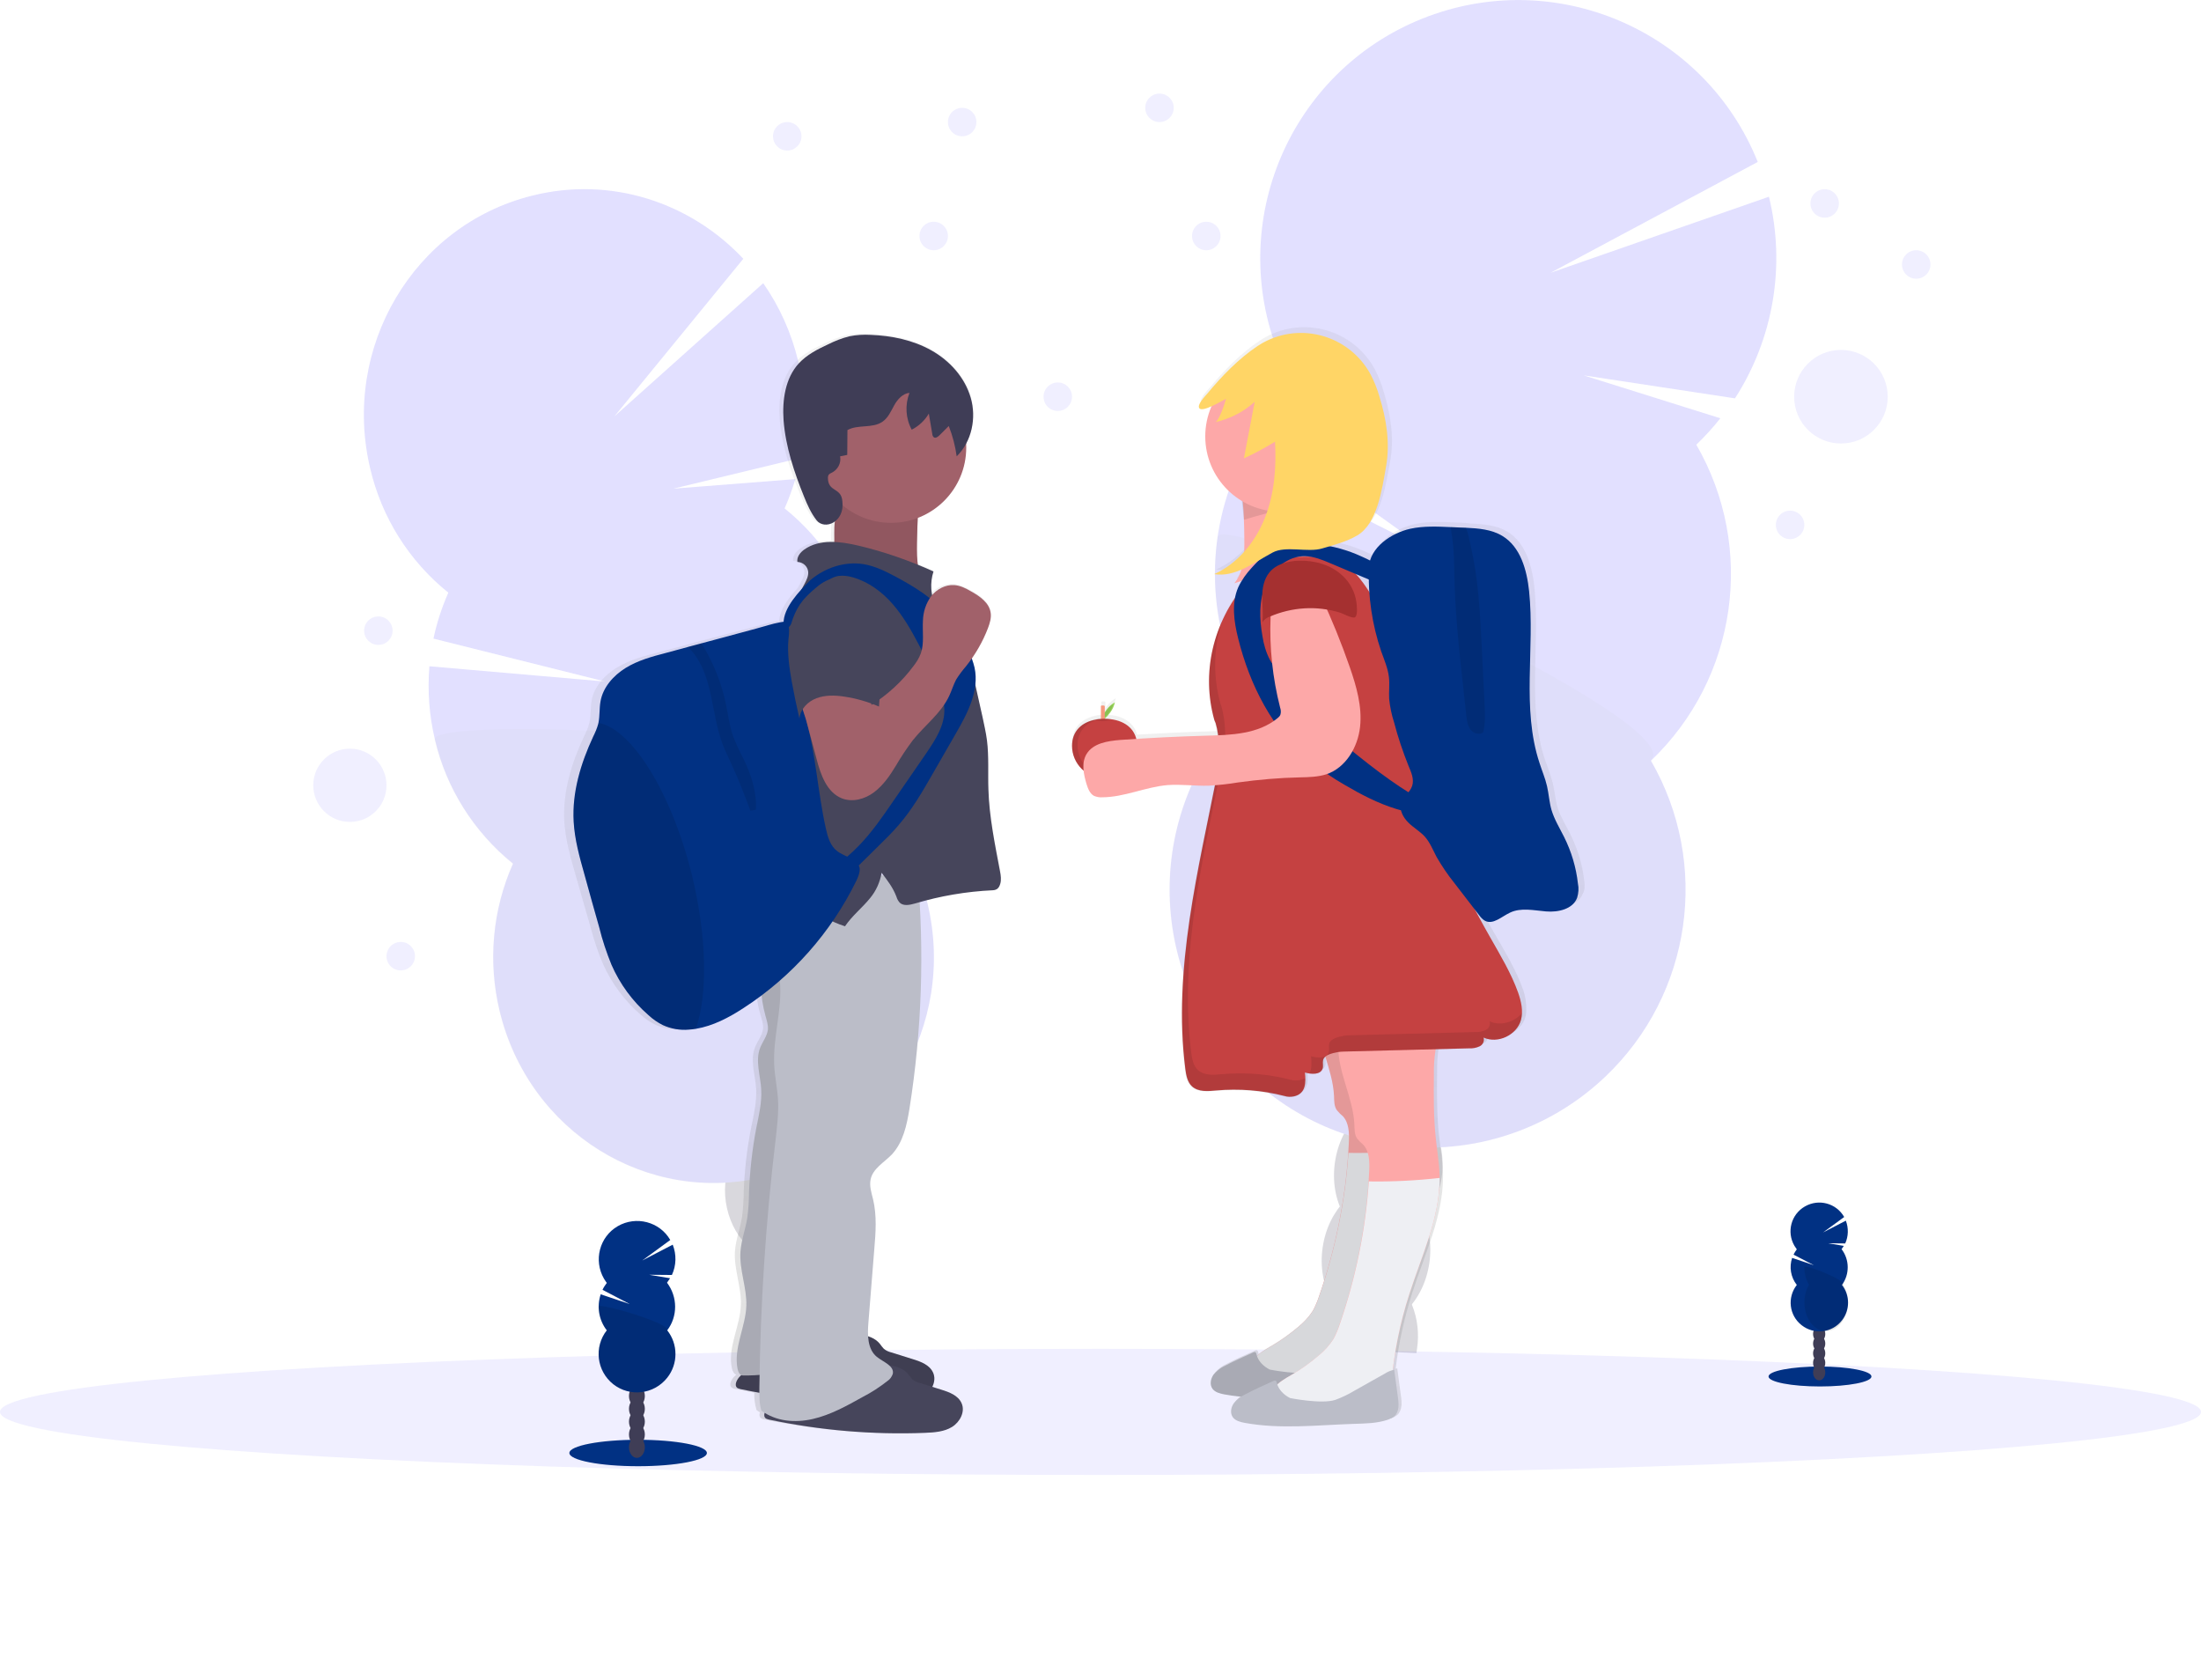 <?xml version="1.0" encoding="utf-8"?>
<!-- Generator: Adobe Illustrator 23.1.0, SVG Export Plug-In . SVG Version: 6.00 Build 0)  -->
<svg version="1.1" xmlns="http://www.w3.org/2000/svg" xmlns:xlink="http://www.w3.org/1999/xlink" x="0px" y="0px"
	 viewBox="0 0 1082 825.9" style="enable-background:new 0 0 1082 825.9;" xml:space="preserve">
<style type="text/css">
	.st0{opacity:0.2;}
	.st1{fill:#3F3D56;}
	.st2{fill:#6C63FF;}
	.st3{opacity:0.1;enable-background:new    ;}
	.st4{opacity:0.1;fill:#6C63FF;enable-background:new    ;}
	.st5{fill:#013183;}
	.st6{fill:url(#SVGID_1_);}
	.st7{fill:#A1616A;}
	.st8{fill:#46455B;}
	.st9{fill:#BBBDC8;}
	.st10{fill:url(#SVGID_2_);}
	.st11{fill:#99D55C;}
	.st12{fill:#F6987E;}
	.st13{fill:#C54141;}
	.st14{fill:#FDA8A8;}
	.st15{fill:#EEEFF3;}
	.st16{fill:#FFD566;}
	.st17{opacity:0.1;}
	.st18{fill:#A53030;}
</style>
<g id="Calque_2">
</g>
<g id="b809eb86-ec6b-4213-aa3e-83f4128e49a5">
	<title>true friends</title>
	<g class="st0">
		<path class="st1" d="M374.5,666.4c0.5,2.2,1.3,4.4,2.2,6.5c13.9-5.5,28-10.7,42.2-15.7c-0.1-0.6-0.2-1.2-0.4-1.8
			c-1.4-6.3-4.5-12.1-8.9-16.8c-5.7-6-13-8.9-20.1-7.1s-12.3,7.8-14.6,15.8C373.1,653.5,373,660.1,374.5,666.4z"/>
		<ellipse transform="matrix(0.976 -0.218 0.218 0.976 -126.89 99.582)" class="st1" cx="387.9" cy="624.9" rx="22.6" ry="30.3"/>
		
			<ellipse transform="matrix(0.976 -0.218 0.218 0.976 -119.245 96.85)" class="st1" cx="379.4" cy="588.9" rx="22.6" ry="30.3"/>
		<ellipse transform="matrix(0.976 -0.218 0.218 0.976 -111.606 94.114)" class="st1" cx="370.8" cy="552.9" rx="22.6" ry="30.3"/>
		
			<ellipse transform="matrix(0.976 -0.218 0.218 0.976 -103.964 91.378)" class="st1" cx="362.2" cy="516.9" rx="22.6" ry="30.3"/>
		<path class="st2" d="M385.7,249.9c2.1-4.7,3.8-9.5,5.3-14.4l-60,4.7l62.5-15.1c3-15.7,2.6-31.9-1.1-47.5
			c-3.3-13.8-9.1-26.8-17.2-38.4L302,204.7l63.4-77.5c-25.9-27.6-65-40.8-103.9-31c-58.1,14.5-93.7,74.6-79.5,134.1
			c5.6,24,19.1,45.5,38.4,61c-3.2,7.3-5.7,14.9-7.3,22.6l84.4,21.1l-86.4-7.5c-1,12.1-0.1,24.2,2.7,36c5.6,24,19.2,45.5,38.4,61
			c-10.1,22.7-12.4,48.1-6.6,72.3c14.2,59.5,72.8,96,130.9,81.5s93.7-74.6,79.5-134.1c-5.6-24-19.2-45.5-38.4-61
			c10.1-22.7,12.4-48.1,6.6-72.3C418.5,286.9,405,265.4,385.7,249.9z"/>
		<path class="st3" d="M213.7,363.6c5.6,24,19.2,45.5,38.4,61c-10.1,22.7-12.4,48.1-6.6,72.3c14.2,59.5,72.8,96,130.9,81.5
			s93.7-74.6,79.5-134.1c-5.6-24-19.2-45.5-38.4-61C427.2,361.4,210.8,351.5,213.7,363.6z"/>
	</g>
	<g class="st0">
		<path class="st1" d="M644.2,655.4c-0.4,2.6-0.5,5.2-0.4,7.9c17.4,0.3,34.9,0.9,52.5,1.8c0.1-0.7,0.2-1.4,0.3-2.1
			c1.1-7.3,0.3-14.8-2.5-21.7c-3.6-8.8-10.4-15.1-18.8-16.3s-16.7,2.9-22.6,10.4C648.2,641.1,645.2,648.1,644.2,655.4z"/>
		
			<ellipse transform="matrix(0.142 -0.99 0.99 0.142 -30.756 1199.081)" class="st1" cx="676.5" cy="617.3" rx="34.7" ry="26.5"/>
		
			<ellipse transform="matrix(0.142 -0.99 0.99 0.142 15.919 1169.076)" class="st1" cx="682.5" cy="575.4" rx="34.7" ry="26.5"/>
		
			<ellipse transform="matrix(0.142 -0.99 0.99 0.142 62.584 1139.079)" class="st1" cx="688.6" cy="533.4" rx="34.7" ry="26.5"/>
		
			<ellipse transform="matrix(0.142 -0.99 0.99 0.142 109.266 1109.085)" class="st1" cx="694.6" cy="491.5" rx="34.7" ry="26.5"/>
		<path class="st2" d="M833.9,218.6c4.2-4.1,8.2-8.4,11.8-13l-67.2-21.1l74.4,11.3c18.9-29.3,25-65.2,16.7-99.1l-107.4,37.4
			l101.9-54.5c-26.1-65-100-96.5-165-70.4s-96.5,100-70.4,165c2.2,5.6,4.9,11,7.9,16.2c-6.6,6.3-12.5,13.3-17.6,20.8l82.7,59.3
			L611,224.7c-19.4,38.2-18.2,83.7,3.3,120.8c-50.7,48.3-52.6,128.6-4.3,179.3s128.6,52.6,179.3,4.3
			c42.4-40.4,51.6-104.5,22.3-155.2C854,333.5,863.2,269.3,833.9,218.6z"/>
		<path class="st3" d="M598.5,264c-4.1,28.2,1.4,56.9,15.7,81.5c-50.7,48.3-52.6,128.6-4.3,179.3s128.6,52.6,179.3,4.3
			c42.4-40.4,51.6-104.5,22.3-155.2C831.5,354.9,600.6,249.9,598.5,264z"/>
	</g>
	<ellipse class="st4" cx="541" cy="694" rx="541" ry="31"/>
	<ellipse class="st5" cx="894.7" cy="676.6" rx="25.3" ry="4.9"/>
	<ellipse class="st1" cx="894.3" cy="674.6" rx="3" ry="3.9"/>
	<ellipse class="st1" cx="894.3" cy="669.9" rx="3" ry="3.9"/>
	<ellipse class="st1" cx="894.3" cy="665.2" rx="3" ry="3.9"/>
	<ellipse class="st1" cx="894.3" cy="660.4" rx="3" ry="3.9"/>
	<ellipse class="st1" cx="894.3" cy="655.7" rx="3" ry="3.9"/>
	<ellipse class="st1" cx="894.3" cy="651" rx="3" ry="3.9"/>
	<ellipse class="st1" cx="894.3" cy="646.3" rx="3" ry="3.9"/>
	<path class="st5" d="M905.3,614c0.4-0.5,0.8-1.1,1.1-1.6l-7.7-1.3l8.4,0.1c1.6-3.5,1.7-7.6,0.3-11.2l-11.2,5.8l10.4-7.6
		c-3.9-6.8-12.5-9.1-19.3-5.2c-6.8,3.9-9.1,12.5-5.2,19.3c0.4,0.6,0.8,1.2,1.2,1.8c-0.6,0.8-1.2,1.7-1.6,2.6l10,5.2l-10.7-3.6
		c-1.5,4.5-0.7,9.5,2.3,13.3c-4.8,6.1-3.8,15,2.4,19.8c6.1,4.8,15,3.8,19.8-2.4c4-5.1,4-12.3,0-17.4
		C909.3,626.4,909.3,619.2,905.3,614L905.3,614z"/>
	<path class="st3" d="M887,622.8c0,3.2,0.8,6.2,2.3,8.7c-3.6,6.1-2.8,15,1.8,19.8c4.6,4.8,11.3,3.8,15-2.4c3-5.1,3-12.3,0-17.4
		C907.5,629.1,887,621.2,887,622.8z"/>
	<ellipse class="st5" cx="313.7" cy="714.2" rx="33.8" ry="6.5"/>
	<ellipse class="st1" cx="313.1" cy="711.4" rx="3.9" ry="5.2"/>
	<ellipse class="st1" cx="313.1" cy="705.1" rx="3.9" ry="5.2"/>
	<ellipse class="st1" cx="313.1" cy="698.8" rx="3.9" ry="5.2"/>
	<ellipse class="st1" cx="313.1" cy="692.5" rx="3.9" ry="5.2"/>
	<ellipse class="st1" cx="313.1" cy="686.2" rx="3.9" ry="5.2"/>
	<ellipse class="st1" cx="313.1" cy="679.9" rx="3.9" ry="5.2"/>
	<ellipse class="st1" cx="313.1" cy="673.6" rx="3.9" ry="5.2"/>
	<path class="st5" d="M327.9,630.5c0.5-0.7,1-1.4,1.5-2.2l-10.3-1.7l11.2,0.1c2.2-4.7,2.3-10.1,0.4-14.9l-15,7.8l13.8-10.1
		c-5.2-9-16.8-12-25.8-6.8c-9,5.2-12,16.8-6.8,25.8c0.4,0.7,0.9,1.4,1.4,2.1c-0.8,1.1-1.6,2.2-2.1,3.4l13.4,7l-14.3-4.8
		c-2,6-0.9,12.7,3,17.7c-6.4,8.2-5,20,3.2,26.5c8.2,6.4,20,5,26.5-3.2c5.4-6.8,5.4-16.5,0-23.3C333.2,647.1,333.2,637.5,327.9,630.5
		L327.9,630.5z"/>
	<path class="st3" d="M294.2,642.2c0,4.2,1.4,8.3,4,11.7c-6.4,8.2-5,20,3.2,26.5c8.2,6.4,20,5,26.5-3.2c5.4-6.8,5.4-16.5,0-23.3
		C330.4,650.7,294.2,640.1,294.2,642.2z"/>
	
		<linearGradient id="SVGID_1_" gradientUnits="userSpaceOnUse" x1="443.551" y1="-66.185" x2="443.551" y2="474.465" gradientTransform="matrix(1 0 0 -1 -59 638.39)">
		<stop  offset="0" style="stop-color:#808080;stop-opacity:0.25"/>
		<stop  offset="0.54" style="stop-color:#808080;stop-opacity:0.12"/>
		<stop  offset="1" style="stop-color:#808080;stop-opacity:0.1"/>
	</linearGradient>
	<path class="st6" d="M491.7,427.9c-2.5-13.3-5.4-26.7-5.9-40.3c-0.3-8,0.3-16.1-0.8-24.1c-0.5-3.9-1.4-7.8-2.3-11.6l-3.5-15.4
		c0.4-3,0.3-6-0.3-8.9c-0.4-1.5-0.8-3-1.4-4.5c3.3-4.7,6-9.7,8.1-15c0.9-2.4,1.8-5,1.4-7.5c-0.7-4.9-5.4-8.1-9.8-10.5
		c-2.7-1.5-5.5-2.9-8.5-3.1c-4.3-0.2-8.5,1.7-11.2,5c-0.7-3.9-0.5-8,0.7-11.8c-2.6-1.2-5.2-2.3-7.9-3.3c-0.4-3.5-0.5-6.9-0.4-10.4
		c0.1-4.2,0.1-8.4,0.4-12.6c14.6-5.3,24.3-19.1,24.4-34.6c0-0.4,0-0.9,0-1.3c3.9-7,4.8-15.4,2.6-23.1c-2.9-10-10.6-18.2-19.8-23.3
		s-19.9-7.2-30.5-7.6c-3.6-0.2-7.1,0-10.6,0.7c-3.7,0.9-7.4,2.3-10.8,4c-5.3,2.4-10.6,5.1-14.6,9.3c-6.9,7.3-8.4,18.1-7.7,28
		c1,13,5.3,25.6,10.4,37.7c1.7,4,3.5,8.1,6.2,11.5c2.1,2.6,5.8,2.8,8.8,1c-0.2,3.2-0.3,6.4-0.2,9.6c-5.4-0.2-10.7,0.7-15.1,3.8
		c-2,1.4-3.9,3.7-3.5,6.1c2.8,0.1,5.1,2.1,5.5,4.9c0.2,2.1-0.9,4.2-1.9,6c-0.5,0.8-0.9,1.6-1.4,2.5c-4.3,4.6-8.7,10.4-9.1,16.1
		c-0.7,0.1-1.4,0.2-2.1,0.3c-3.9,0.7-7.8,2-11.6,3l-27.7,7.3l-6.8,1.9l-11,2.9c-7,1.8-14.1,3.7-20.3,7.4s-11.5,9.5-12.7,16.5
		c-0.6,3.5-0.2,7.1-1,10.5c0,0.2-0.1,0.3-0.1,0.5c-0.6,2.2-1.5,4.3-2.5,6.3c-6.2,13.1-10.6,27.4-9.8,41.8c0.5,8.9,3,17.5,5.4,26
		c2.5,8.7,5,17.4,7.5,26.1c1.6,6.2,3.7,12.4,6.2,18.3c4.3,9.5,10.6,18,18.5,24.8c2.2,2,4.7,3.7,7.4,5c4.1,1.8,8.6,2.5,13,2.1
		c1.2-0.1,2.4-0.2,3.5-0.4c8.6-1.4,16.6-5.5,24-10.2c3.1-1.9,6.1-4,9-6.2c0.4,3.4,1,6.7,2,9.9c0.6,2.2,1.5,4.5,1.2,6.8
		c-0.4,3.2-2.7,5.9-3.9,8.9c-2.6,6.4,0.1,13.5,0.5,20.3c0.4,6.4-1.1,12.8-2.4,19.1c-2.1,10.5-3.3,21.2-3.7,31.9
		c0,4.1-0.3,8.1-0.8,12.1c-0.9,5.7-3.1,11.2-3.5,16.9c-0.6,8.9,3.3,17.7,2.9,26.6c-0.4,10.5-6.6,20.7-4.4,31c0.3,1.3,1,2.8,2.2,3.1
		l-0.6,0.5c-1.8,1.6-3.5,4.7-1.5,6c0.5,0.3,1,0.5,1.5,0.5c3.1,0.7,6.2,1.2,9.4,1.8c-0.1,2.9,0.3,5.8,1.1,8.6
		c0.6,0.4,1.1,0.8,1.7,1.1c-0.4,1.2-0.4,2.3,0.6,3c0.5,0.3,1,0.5,1.5,0.5c25.8,5.3,52.1,7.5,78.3,6.5c4.7-0.2,9.6-0.5,13.6-2.9
		s6.7-7.5,4.8-11.7c-1.7-3.7-6.1-5.3-10.1-6.6l-4.7-1.4c1.2-2.1,1.4-4.7,0.4-7c-1.7-3.7-6.1-5.3-10.1-6.6l-10.7-3.3
		c-1.4-0.3-2.7-1-3.9-1.8c-0.8-0.8-1.5-1.6-2.1-2.5c-1.5-1.8-3.6-3-5.9-3.7c-0.1-2.3-0.1-4.6,0.1-6.8l3-36.2
		c0.7-8.2,1.3-16.6-0.6-24.6c-0.8-3.3-2-6.6-1.3-9.8c1.2-5.3,6.8-8.3,10.6-12.2c5.8-6,7.5-14.5,8.9-22.7
		c5.5-33.5,7.2-67.5,5.1-101.4c12-3.4,24.4-5.4,36.8-5.9c2.1-0.1,3.2-1.1,3.8-3.1S492,430,491.7,427.9z M431.8,429.7
		c0.1-0.3,0.1-0.7,0.2-1l0.8,1.1L431.8,429.7z"/>
	<path class="st7" d="M412.3,246.1c-0.3,3.5-1.5,6.8-1.9,10.3c-0.5,3.8-0.1,7.7-0.3,11.6s-1.4,7.9-4.3,10.4
		c17,1.5,33.8,5.1,49.9,10.8c-4.9-6-5-14.4-4.9-22.1c0.2-11.4,0.4-23,4.1-33.8c-11.1-2.5-22.6-2.6-33.7-0.4
		c-2.4,0.5-9.8,0.2-10.8,2.4C409.5,237,412.5,243.6,412.3,246.1z"/>
	<path class="st3" d="M412.3,246.1c-0.3,3.5-1.5,6.8-1.9,10.3c-0.5,3.8-0.1,7.7-0.3,11.6s-1.4,7.9-4.3,10.4
		c17,1.5,33.8,5.1,49.9,10.8c-4.9-6-5-14.4-4.9-22.1c0.2-11.4,0.4-23,4.1-33.8c-11.1-2.5-22.6-2.6-33.7-0.4
		c-2.4,0.5-9.8,0.2-10.8,2.4C409.5,237,412.5,243.6,412.3,246.1z"/>
	<path class="st8" d="M432.5,660.5c0.6,0.9,1.3,1.7,2,2.5c1.1,0.9,2.4,1.5,3.8,1.8l10.5,3.3c3.9,1.2,8.2,2.8,9.9,6.6
		c1.9,4.2-0.8,9.3-4.7,11.7s-8.7,2.7-13.3,2.9c-25.7,1-51.4-1.2-76.6-6.5c-0.5-0.1-1-0.3-1.5-0.5c-2-1.3-0.3-4.4,1.4-6
		c6.8-6.4,14.1-13.1,23.3-14.6c4.8-0.8,9.7-0.5,14.5-1.6c3.5-0.8,6.7-2.3,10.1-3.1C418.3,655.5,427.9,654.9,432.5,660.5z"/>
	<path class="st3" d="M432.5,660.5c0.6,0.9,1.3,1.7,2,2.5c1.1,0.9,2.4,1.5,3.8,1.8l10.5,3.3c3.9,1.2,8.2,2.8,9.9,6.6
		c1.9,4.2-0.8,9.3-4.7,11.7s-8.7,2.7-13.3,2.9c-25.7,1-51.4-1.2-76.6-6.5c-0.5-0.1-1-0.3-1.5-0.5c-2-1.3-0.3-4.4,1.4-6
		c6.8-6.4,14.1-13.1,23.3-14.6c4.8-0.8,9.7-0.5,14.5-1.6c3.5-0.8,6.7-2.3,10.1-3.1C418.3,655.5,427.9,654.9,432.5,660.5z"/>
	<path class="st9" d="M379.9,434.4c-5.2,13.6-5.5,28.7-0.9,42.5c-3.5-0.4-5,4.3-4.9,7.9c0.1,4.9,0.9,9.8,2.2,14.5
		c0.6,2.2,1.4,4.5,1.2,6.8c-0.4,3.2-2.6,5.9-3.8,8.9c-2.5,6.4,0.1,13.5,0.5,20.3c0.4,6.4-1.1,12.8-2.4,19.1
		c-2,10.5-3.2,21.2-3.6,31.9c0,4.1-0.3,8.1-0.8,12.1c-0.9,5.7-3,11.2-3.4,16.9c-0.6,8.9,3.2,17.7,2.9,26.6
		c-0.4,10.5-6.4,20.7-4.3,31c0.3,1.5,1.1,3.2,2.6,3.2c15.1,0.2,29.2-4,44.1-1.8c1.5-34.5,3-69.2,9.8-103.1c6-30.2,16.2-60,15.2-90.8
		c-0.5-17.6-4.7-34.8-7.3-52.3C411,424.5,394.3,426.7,379.9,434.4z"/>
	<path class="st3" d="M379.9,434.4c-5.2,13.6-5.5,28.7-0.9,42.5c-3.5-0.4-5,4.3-4.9,7.9c0.1,4.9,0.9,9.8,2.2,14.5
		c0.6,2.2,1.4,4.5,1.2,6.8c-0.4,3.2-2.6,5.9-3.8,8.9c-2.5,6.4,0.1,13.5,0.5,20.3c0.4,6.4-1.1,12.8-2.4,19.1
		c-2,10.5-3.2,21.2-3.6,31.9c0,4.1-0.3,8.1-0.8,12.1c-0.9,5.7-3,11.2-3.4,16.9c-0.6,8.9,3.2,17.7,2.9,26.6
		c-0.4,10.5-6.4,20.7-4.3,31c0.3,1.5,1.1,3.2,2.6,3.2c15.1,0.2,29.2-4,44.1-1.8c1.5-34.5,3-69.2,9.8-103.1c6-30.2,16.2-60,15.2-90.8
		c-0.5-17.6-4.7-34.8-7.3-52.3C411,424.5,394.3,426.7,379.9,434.4z"/>
	<path class="st8" d="M446.5,675.5c0.6,0.9,1.3,1.7,2,2.5c1.1,0.9,2.4,1.5,3.8,1.8l10.5,3.3c3.9,1.2,8.2,2.8,9.9,6.6
		c1.9,4.2-0.8,9.3-4.7,11.7s-8.7,2.7-13.3,2.9c-25.7,1-51.4-1.2-76.6-6.5c-0.5-0.1-1-0.3-1.5-0.5c-2-1.3-0.3-4.4,1.4-6
		c6.8-6.4,14.1-13.1,23.3-14.6c4.8-0.8,9.7-0.5,14.5-1.6c3.5-0.8,6.7-2.3,10.1-3.1C432.3,670.5,441.9,669.9,446.5,675.5z"/>
	<path class="st9" d="M385,435.4c-3.9,5-5,11.6-4.5,17.9s2.6,12.3,4.7,18.2c-2.8,2.5-2.2,6.9-1.8,10.6c1.3,13.8-3.5,27.6-2.8,41.5
		c0.3,5.8,1.6,11.6,1.9,17.4c0.3,6.4-0.5,12.7-1.2,19.1c-4.9,40.5-7.5,81.3-8,122.1c0,3.8-0.1,7.6,1,11.2c7.3,5.3,16.4,6.1,25.2,4.1
		s16.8-6.5,24.7-10.9c4.3-2.2,8.4-4.9,12.2-7.9c1.2-0.8,2-2,2.5-3.4c0.8-4-4.7-5.8-7.9-8.4c-4.6-3.8-4.6-10.8-4.1-16.7l2.9-36.2
		c0.7-8.2,1.3-16.5-0.6-24.5c-0.8-3.2-1.9-6.6-1.2-9.8c1.1-5.3,6.6-8.3,10.4-12.2c5.6-6,7.4-14.5,8.7-22.6
		c6.1-38.4,7.4-77.5,3.9-116.2c-7.4,2.5-16.1,1.2-23.8,1.8s-15.5,3.2-23.3,3.4C397.3,433.8,389.1,430.2,385,435.4z"/>
	<circle class="st7" cx="438" cy="220" r="37"/>
	<path class="st8" d="M458.9,280.9c-11.9-5.4-24.2-9.7-36.9-12.7c-8.9-2.1-19.1-3.4-26.6,1.9c-2,1.4-3.8,3.7-3.4,6.1
		c2.7,0.1,5,2.1,5.3,4.8c0.2,2.1-0.8,4.1-1.8,6l-8.6,16c-1.7,2.9-3.1,5.9-4.3,9c-1.7,5.1-2.1,10.5-2.5,15.9l-1,14.5
		c-0.6,9.1-1.3,18.3-0.4,27.5c0.6,6.9,2.1,13.8,1.1,20.7c-0.8,5.5-3.1,10.7-4.4,16.1c-2.5,10.2-1.3,21.4-6.1,30.7
		c1.9-0.9,4.1-1.1,6.2-0.6c14.5,2.7,25.9,14.1,39.9,18.5c3.5-5.2,8.4-9,12.3-13.8c3-3.6,4.9-7.9,5.7-12.5c3,4,5.5,7.1,7.3,11.8
		c0.3,1.1,0.9,2.1,1.6,2.9c1.9,1.8,5,1.1,7.5,0.4c12.4-3.7,25.2-5.9,38.2-6.5c2.1-0.1,3.1-1.1,3.7-3.1s0.3-4.1-0.1-6.2
		c-2.5-13.3-5.3-26.7-5.7-40.2c-0.3-8,0.3-16.1-0.7-24.1c-0.5-3.9-1.4-7.8-2.2-11.6l-7.1-31.7c-0.4-1.8-2.3-2.9-3.1-4.6
		c-3.3-6.6-9.5-11.4-12.8-18.1C457.5,292.6,457.1,286.5,458.9,280.9z"/>
	<path class="st1" d="M407,234.8c0-0.5,0.1-1,0.4-1.5c0.4-0.4,0.9-0.7,1.4-0.9c3.1-1.5,4.8-4.8,4.2-8.1l3.5-0.7l0.1-12.2
		c5.2-2.9,12.3-0.7,17.2-4.1c2.8-1.9,4.2-5.2,5.8-8.1s4.2-5.8,7.5-6.1c-2.3,5.9-1.9,12.6,1.1,18.1c3.5-1.8,6.4-4.5,8.4-7.9l1.7,10
		c0,0.6,0.3,1.2,0.7,1.6c0.9,0.7,2.1-0.2,2.9-1l4.5-4.5c1.9,4.8,3.2,9.8,3.9,14.9c7.4-7.2,9.8-18.8,6.9-28.8s-10.3-18.2-19.4-23.3
		s-19.5-7.2-29.8-7.6c-3.5-0.2-7,0-10.4,0.7c-3.7,0.9-7.2,2.3-10.6,4c-5.2,2.4-10.4,5.1-14.3,9.3c-6.7,7.3-8.2,18.1-7.5,28
		c1,13,5.2,25.5,10.1,37.6c1.6,4,3.4,8,6.1,11.5c4,5.1,14,0.9,12.7-9.3C413.6,239.4,407,242.1,407,234.8z"/>
	<path class="st5" d="M421,432.9c-12.5,25.5-31.6,47.1-55.5,62.6c-7.2,4.7-15,8.8-23.4,10.2c-1.1,0.2-2.3,0.3-3.5,0.4
		c-4.3,0.4-8.7-0.4-12.7-2.2c-2.6-1.3-5.1-3-7.2-5c-7.8-6.8-14-15.3-18.1-24.7c-2.4-5.9-4.5-12.1-6-18.3c-2.5-8.7-4.9-17.4-7.3-26.1
		c-2.4-8.5-4.8-17.1-5.3-26c-0.8-14.4,3.5-28.6,9.6-41.7c1-2,1.9-4.1,2.5-6.3c0-0.1,0.1-0.3,0.1-0.5c0.7-3.5,0.4-7.1,1-10.5
		c1.2-7,6.4-12.8,12.4-16.5s13-5.6,19.9-7.4l10.7-2.9l6.7-1.8l27.1-7.3c3.8-1,7.5-2.3,11.4-3c4.3-0.8,4.2-0.4,4.5,3.8
		c0.6,7.5,0.4,15,2,22.4c1.5,7.1,4.2,14,6.2,21c5,17.7,5.9,36.3,9.9,54.2c0.9,4.1,2.2,8.5,5.5,11c3.8,3,10.1,3.7,11.1,8.4
		C422.8,428.8,421.9,431,421,432.9z"/>
	<path class="st3" d="M342.1,505.6c-1.1,0.2-2.3,0.3-3.5,0.4c-4.3,0.4-8.7-0.4-12.7-2.1c-2.6-1.3-5.1-3-7.2-5
		c-7.8-6.8-14-15.3-18.1-24.7c-2.4-5.9-4.5-12.1-6-18.3c-2.5-8.7-4.9-17.4-7.3-26.1c-2.4-8.5-4.8-17.1-5.3-26
		c-0.8-14.4,3.5-28.6,9.6-41.7c1-2,1.9-4.1,2.5-6.3c0-0.1,0.1-0.3,0.1-0.5c16.3,2.9,35.9,34.1,46,75
		C347.6,460.9,347.9,489,342.1,505.6z"/>
	<path class="st3" d="M371.6,398l-2.7,0.5c-2.8-7.4-5.6-14.8-8.9-22c-1.7-3.8-3.6-7.5-5-11.3c-5.4-14.9-4.5-32.5-14.5-44.7
		c-0.7-0.9-1.5-1.7-2.4-2.5l6.7-1.8c5.8,9.2,9.9,19.4,12.1,30.1c1.1,5.2,1.7,10.6,3.5,15.6c1.5,3.8,3.2,7.5,5.1,11.1
		C369.3,380.8,372.1,389.3,371.6,398z"/>
	<path class="st5" d="M398.2,285.3c7.2-6.2,17-9.5,26.3-8c5.5,0.9,10.6,3.4,15.5,6c9.6,5.1,19,10.9,25.9,19.3
		c4.1,5.3,7.6,11,10.2,17.2c1.3,2.7,2.3,5.5,3,8.4c2.4,11.3-3.5,22.5-9.3,32.5L458.7,380c-5.1,8.9-10.2,17.8-16.9,25.5
		c-3.1,3.6-6.4,6.9-9.8,10.2l-14.7,14.5c-0.3,0.3-0.6,0.5-1,0.7c-0.6,0-1.3-0.2-1.7-0.7l-4.9-3.9c4.5-3.1,8.6-6.6,12.4-10.5
		c6.4-6.6,11.6-14.1,16.8-21.7l16.2-23.5c4.7-6.9,9.7-14.4,9.1-22.8c-0.3-4-1.8-7.8-3.3-11.4c-2.8-6.5-5.8-12.9-9.1-19.3
		c-3.7-7.1-7.7-14.1-12.9-20.1s-11.9-11-19.6-13.2c-2.3-0.7-4.7-1-7.1-0.7c-5.3,0.9-9,5.4-12.3,9.6l-10.1,13c-2.3,3-4.4,6.4-4.6,0.8
		C385,298.7,393.1,290.4,398.2,285.3z"/>
	<path class="st7" d="M401.4,373c2,7.7,5,16.4,12.4,19.4c5.3,2.1,11.4,0.4,15.9-3s7.8-8.2,10.7-13c2.5-4.3,5.3-8.5,8.3-12.5
		c5.9-7.4,14-13.3,18-22c1.2-2.6,2-5.3,3.3-7.8c1.4-2.3,3.1-4.5,4.8-6.5c4.6-5.7,8.3-12.1,10.9-18.9c0.9-2.4,1.7-5,1.3-7.5
		c-0.7-4.9-5.3-8.1-9.6-10.5c-2.6-1.5-5.3-2.9-8.3-3.1c-4.3-0.3-8.6,2-11.3,5.4c-2.6,3.5-4,7.8-4.1,12.2c-0.3,5.3,0.7,10.9-1,15.9
		c-0.9,2.4-2.2,4.5-3.8,6.5c-5.6,7.5-12.6,13.9-20.5,18.9c-0.2-3.8-1-7.5-2.4-11c-0.8-1.9-15.7,0-17.6,0.3c-3.8,0.6-11.3,1-13.7,4.7
		s0.6,9.8,1.6,13.5L401.4,373z"/>
	<path class="st8" d="M401,289c-2.2,1.8-4.3,3.8-6.2,6c-4.4,5.4-6.6,12.3-7.2,19.2s0.4,13.9,1.6,20.7c1.1,6.1,2.4,12.3,3.8,18.3
		c0.4-4.6,4.1-8.4,8.4-10s9-1.5,13.6-0.8c5.9,0.9,11.6,2.5,17.1,4.9l2.1-29.6c0.4-4,0.4-8-0.1-12c-1.3-7.5-5.8-14-12.3-18
		C413.8,283,408.2,282.7,401,289z"/>
	
		<linearGradient id="SVGID_2_" gradientUnits="userSpaceOnUse" x1="712.018" y1="-62.67" x2="712.018" y2="477.452" gradientTransform="matrix(1 0 0 -1 -59 638.39)">
		<stop  offset="0" style="stop-color:#808080;stop-opacity:0.25"/>
		<stop  offset="0.54" style="stop-color:#808080;stop-opacity:0.12"/>
		<stop  offset="1" style="stop-color:#808080;stop-opacity:0.1"/>
	</linearGradient>
	<path class="st10" d="M778.8,432.9c-0.9-8-3.3-15.8-6.9-23c-2.2-4.4-4.9-8.6-6.3-13.3c-1.1-3.8-1.3-7.9-2.3-11.8s-2.5-7.6-3.8-11.4
		c-9-27-2.3-56.5-5.2-84.8c-1.1-10.4-4.3-21.9-13.3-27.3c-5.4-3.2-11.8-3.7-18.2-4L720,257l-4.6-0.2c-6.7-0.3-13.5-0.6-20,0.8
		c-8,1.8-17.5,7.4-20,15.5c-1.4-0.7-2.8-1.3-4-1.9c-5.2-2.3-10.6-4-16.1-5c4.8-1.2,9.3-3,13.7-5.3c10-5.8,12.3-22.8,14.4-34.2
		s0.2-23.1-3.2-34.2c-1.1-3.9-2.6-7.7-4.5-11.3c-10.6-19.1-34.6-26-53.7-15.4c-0.8,0.5-1.7,1-2.5,1.5c-9.3,6.1-18,15-25.1,23.6
		c-1,1.2-5.2,5.4-3.8,7.1c0.8,1,3.3,0.2,6-1c-2.1,4.7-3.1,9.8-3.1,14.9c0,13.1,6.9,25.2,18.2,31.9l1,9.2v0.1
		c0.1,3.1,0.2,6.1,0.2,9.2c0,2.1,0,4.4-0.1,6.5c-4.1,4.7-9.2,8.5-14.9,11.1c4.7,0.8,9.2-0.3,13.5-2.2c-0.7,2.5-1.9,4.7-3.5,6.7
		c1.2-0.4,2.4-0.8,3.6-1.2c-0.6,1-1.2,2.1-1.7,3.1c-0.7,1.7-1.3,3.5-1.6,5.3c-2.5,3.7-4.8,7.7-6.6,11.8l0,0
		c-0.8,1.9-1.6,3.8-2.3,5.7v0.1c-0.7,1.9-1.3,3.9-1.8,5.8l0,0c-0.2,0.9-0.5,1.9-0.7,2.9c0,0.1,0,0.1,0,0.2c-0.4,1.9-0.7,3.9-1,5.8
		c0,0.1,0,0.3,0,0.4c-0.1,0.9-0.2,1.8-0.3,2.8c0,0,0,0.1,0,0.1c-0.1,1-0.1,2-0.2,2.9c0,0.1,0,0.3,0,0.4c0,0.8,0,1.7,0,2.5v0.6
		c0,1.9,0.1,3.8,0.3,5.7c0,0.2,0,0.5,0.1,0.7c0.1,0.8,0.2,1.5,0.3,2.3c0,0.2,0,0.4,0.1,0.5c0.1,0.9,0.3,1.9,0.5,2.8
		c0,0.2,0.1,0.4,0.1,0.6c0.1,0.7,0.3,1.5,0.5,2.2l0.2,0.8c0.2,0.9,0.5,1.8,0.7,2.8c0.2,0.5,0.3,1,0.5,1.5c0.5,1.9,0.8,3.8,1,5.8
		l-5.5,0.2c-11.7,0.3-23.4,0.9-35.1,1.6c-1.5-5.6-6.4-8.9-12.7-9.6c-1-0.1-2-0.2-3-0.2l0,0c1.1-0.9,2-2,2.9-3.1
		c1.1-1.5,1.9-3.2,2.3-5c-1.6,0.9-3,2.2-4.1,3.6c-0.4,0.5-0.7,1-1,1.5v-3c0-0.3-0.2-0.5-0.5-0.5c0,0,0,0,0,0h-1
		c-0.3,0-0.5,0.2-0.5,0.5c0,0,0,0,0,0v6.1h-0.2h-0.3c-0.7,0.1-1.3,0.1-1.9,0.3c-6.8,1.3-11.8,5.6-11.8,13c0,4.7,2.1,9.1,5.6,12.2
		c0.3,2.3,0.8,4.5,1.5,6.7c0.7,2.2,1.6,4.5,3.6,5.6c1.2,0.6,2.6,0.8,3.9,0.7c11.1,0,21.6-5.1,32.7-6c6.8-0.5,13.7,0.5,20.6,0.3
		c1,0,2-0.1,3-0.2c-9.4,46.5-20.7,93.5-14.8,140.4c0.4,3.1,1,6.5,3.3,8.6c3.1,2.8,7.8,2.4,12,2c11.4-1,22.9-0.1,34,2.7
		c1.6,0.4,3.2,0.5,4.8,0.2c0.3-0.1,0.7-0.2,1-0.3l0.3-0.1c0.2-0.1,0.4-0.2,0.6-0.3l0.3-0.2l0.5-0.3c0.1-0.1,0.2-0.1,0.2-0.2
		c0.2-0.1,0.3-0.3,0.5-0.4l0.1-0.1c0.2-0.2,0.4-0.4,0.5-0.6l0.1-0.2c0.1-0.2,0.2-0.3,0.3-0.5c0-0.1,0.1-0.2,0.1-0.2s0.2-0.3,0.2-0.5
		s0.1-0.2,0.1-0.3s0.1-0.3,0.2-0.5s0-0.2,0.1-0.3s0.1-0.5,0.2-0.8v-0.2c0-0.2,0.1-0.4,0.1-0.6s0-0.2,0-0.3s0-0.3,0-0.5v-0.4
		c0-0.2,0-0.3,0-0.5v-0.9c0-0.1,0-0.2,0-0.3l0,0c0-0.9-0.1-1.8-0.2-2.7c0.7,0.2,1.4,0.4,2.2,0.5l0,0c0.7,0.1,1.4,0.2,2.1,0.2h0.1
		c0.3,0,0.7,0,1-0.1l0,0c0.3,0,0.6-0.1,0.9-0.2h0.1c0.3-0.1,0.5-0.2,0.8-0.3l0.1-0.1c0.2-0.1,0.4-0.2,0.6-0.4l0.1-0.1
		c0.2-0.2,0.4-0.4,0.5-0.6l0.1-0.2c0.1-0.2,0.3-0.5,0.3-0.8c0.6-1.9-0.7-4.1,1.3-5.9c2,6.4,4,12.8,4.3,19.5c0.1,2.4,0,5,1.4,7
		c0.9,1.1,1.9,2.1,3,3.1c3.1,3.3,3.1,8.3,2.9,12.8c-0.1,1.8-0.2,3.6-0.3,5.4c-1.7,24.2-6.6,48-14.6,70.8c-0.8,2.4-1.8,4.8-3.1,7
		c-2,3.1-4.6,5.9-7.5,8.3c-4.2,3.5-8.6,6.7-13.3,9.5c-2.4,1.3-4.7,2.8-6.8,4.5c-0.1-0.2-0.2-0.5-0.2-0.7c-0.1-0.5-0.3-1-0.7-1.2
		c-0.3-0.1-0.7,0-1,0.2c-4.7,2.1-9.4,4.1-13.9,6.5c-2.3,1-4.3,2.6-5.9,4.5c-1.4,2-1.9,5-0.4,7c1.3,1.8,3.7,2.3,5.8,2.7
		c2.8,0.5,5.6,0.8,8.4,1.1c-1.4,0.8-2.7,2-3.7,3.3c-1.4,2-1.9,5-0.4,7c1.3,1.8,3.7,2.3,5.8,2.7c17.7,3.1,35.9,1,53.9,0.5
		c5.8-0.2,11.8-0.2,17.4-2.1c1.1-0.3,2.1-0.9,3-1.6c2.5-2.2,2.3-6.1,1.8-9.4l-1.8-13.5c-0.3,0-0.5,0.1-0.8,0.2
		c1.5-12.7,4.3-25.2,8.2-37.4c6.1-19,15.2-37.6,15.1-57.5c0-0.5,0-1,0-1.4c-0.2-6.2-1.3-12.3-2-18.5c-1.1-10.3-1-20.8-0.9-31.2
		c-0.1-4.1,0.2-8.1,0.8-12.2c0-0.1,0.1-0.3,0.1-0.4l16.6-0.4c1.8,0.1,3.7-0.2,5.4-1c1.6-0.7,2.5-2.6,1.9-4.3
		c7.1,3.2,16.5-1.2,18.6-8.6c0.1-0.5,0.3-1.1,0.3-1.6c0,0,0-0.1,0-0.1c0.1-0.5,0.1-1,0.1-1.5c0-0.1,0-0.2,0-0.3l0,0
		c0.1-3.4-0.4-6.9-1.6-10.1c-3.4-9.6-8.8-18.4-13.9-27.3c-2.6-4.6-5.2-9.2-7.6-13.9l2.2,2.8c0.8,1.1,1.8,2.1,2.9,2.8
		c4,2.1,8.3-2.1,12.4-4.1c5.5-2.6,11.9-1.1,17.9-0.6s13.3-1.1,15.5-6.7C779.1,437.6,779.2,435.2,778.8,432.9z M674.7,282.6
		c0,2.1,0.1,4.3,0.3,6.5c-2-3.3-4.4-6.4-7-9.3L674.7,282.6z"/>
	<path class="st11" d="M544,348.8c1.1-1.5,2.5-2.7,4.1-3.6c-0.4,1.8-1.2,3.5-2.3,5c-1.7,2.4-3.6,4-4.1,3.6S542.2,351.1,544,348.8z"
		/>
	<path class="st3" d="M544.2,348.9c0.8-1.1,1.8-2,3-2.7c-0.3,1.3-0.9,2.6-1.7,3.7c-1.3,1.8-2.7,3-3,2.7S542.9,350.7,544.2,348.9z"/>
	<path class="st12" d="M541.6,346.8h1c0.3,0,0.5,0.2,0.5,0.5v11.3l0,0h-1.9l0,0v-11.3C541.1,347,541.3,346.8,541.6,346.8z"/>
	<path class="st13" d="M559,366.6c0,8.8-7.2,16-16,16s-16-7.2-16-16c0-7.3,4.9-11.7,11.7-12.9c1.4-0.3,2.9-0.4,4.3-0.4
		c1,0,2,0.1,3,0.2C553.4,354.4,559,358.8,559,366.6z"/>
	<path class="st3" d="M546,353.4c-0.3,0.5-1.9,1-3.8,1c-1.2,0.1-2.5-0.2-3.6-0.8c1.4-0.3,2.9-0.4,4.3-0.4
		C544,353.3,545,353.3,546,353.4z"/>
	<path class="st3" d="M545.7,382.2c-8.8,0-16-7.2-16-16c0-7.2,4.8-11.5,11.3-12.9c-0.8,0.1-1.5,0.2-2.3,0.3
		c-6.7,1.3-11.7,5.6-11.7,12.9c0,8.8,7.2,16,16,16c1.2,0,2.4-0.1,3.6-0.4C546.3,382.2,546,382.2,545.7,382.2z"/>
	<path class="st14" d="M616.2,678.3c2.2,2,5.6,2,8.6,1.7l13.7-1c10.9-0.8,22.1-1.7,31.7-6.9c1-0.5,1.9-1.1,2.6-2
		c0.8-1.3,1.2-2.8,1.2-4.3c1.3-14.8,4.2-29.4,8.8-43.6c6-18.8,15-37.4,14.9-57.2c0-0.5,0-1,0-1.4c-0.2-6.2-1.3-12.3-1.9-18.4
		c-1.1-10.3-1-20.7-0.9-31c-0.1-4.1,0.2-8.1,0.8-12.1c0.6-3.3,3-6.5,1.5-9.4c-2.8-5.5-13-7.6-18.5-7.8c-7.4-0.3-14.6,1.7-21.8,3.6
		c-2.2,0.6-4.4,1.2-6.1,2.8c-2.2,2.1-2.8,5.3-2.9,8.3c-0.4,13.3,7.3,25.8,7.9,39.1c0.1,2.4,0,5,1.4,7c0.9,1.1,1.9,2.1,3,3
		c3,3.3,3.1,8.3,2.9,12.7c-0.1,1.8-0.2,3.6-0.3,5.4c-1.6,24-6.5,47.7-14.4,70.5c-0.8,2.4-1.8,4.8-3,7c-2,3.1-4.5,5.9-7.4,8.2
		c-4.1,3.5-8.5,6.7-13.2,9.4c-3.1,1.8-6.4,3.6-8.6,6.5S613.6,675.9,616.2,678.3z"/>
	<path class="st3" d="M616.2,678.3c2.2,2,5.6,2,8.6,1.7l13.7-1c10.9-0.8,22.1-1.7,31.7-6.9c1-0.5,1.9-1.1,2.6-2
		c0.8-1.3,1.2-2.8,1.2-4.3c1.3-14.8,4.2-29.4,8.8-43.6c6-18.8,15-37.4,14.9-57.2c0-0.5,0-1,0-1.4c-0.2-6.2-1.3-12.3-1.9-18.4
		c-1.1-10.3-1-20.7-0.9-31c-0.1-4.1,0.2-8.1,0.8-12.1c0.6-3.3,3-6.5,1.5-9.4c-2.8-5.5-13-7.6-18.5-7.8c-7.4-0.3-14.6,1.7-21.8,3.6
		c-2.2,0.6-4.4,1.2-6.1,2.8c-2.2,2.1-2.8,5.3-2.9,8.3c-0.4,13.3,7.3,25.8,7.9,39.1c0.1,2.4,0,5,1.4,7c0.9,1.1,1.9,2.1,3,3
		c3,3.3,3.1,8.3,2.9,12.7c-0.1,1.8-0.2,3.6-0.3,5.4c-1.6,24-6.5,47.7-14.4,70.5c-0.8,2.4-1.8,4.8-3,7c-2,3.1-4.5,5.9-7.4,8.2
		c-4.1,3.5-8.5,6.7-13.2,9.4c-3.1,1.8-6.4,3.6-8.6,6.5S613.6,675.9,616.2,678.3z"/>
	<path class="st15" d="M616.2,678.3c2.2,2,5.6,2,8.6,1.7l13.7-1c10.9-0.8,22.1-1.7,31.7-6.9c1-0.5,1.9-1.1,2.6-2
		c0.8-1.3,1.2-2.8,1.2-4.3c1.3-14.8,4.2-29.4,8.8-43.6c6-18.8,15-37.4,14.9-57.2c-11.6,1.3-23.2,1.9-34.8,1.7
		c-1.6,24-6.5,47.7-14.4,70.5c-0.8,2.4-1.8,4.8-3,7c-2,3.1-4.5,5.9-7.4,8.2c-4.1,3.5-8.5,6.7-13.2,9.4c-3.1,1.8-6.4,3.6-8.6,6.5
		S613.6,675.9,616.2,678.3z"/>
	<path class="st3" d="M616.2,678.3c2.2,2,5.6,2,8.6,1.7l13.7-1c10.9-0.8,22.1-1.7,31.7-6.9c1-0.5,1.9-1.1,2.6-2
		c0.8-1.3,1.2-2.8,1.2-4.3c1.3-14.8,4.2-29.4,8.8-43.6c6-18.8,15-37.4,14.9-57.2c-11.6,1.3-23.2,1.9-34.8,1.7
		c-1.6,24-6.5,47.7-14.4,70.5c-0.8,2.4-1.8,4.8-3,7c-2,3.1-4.5,5.9-7.4,8.2c-4.1,3.5-8.5,6.7-13.2,9.4c-3.1,1.8-6.4,3.6-8.6,6.5
		S613.6,675.9,616.2,678.3z"/>
	<path class="st9" d="M646.4,674.1c3.3-1.2,6.4-2.7,9.4-4.5l15.1-8.5c1.4-0.9,2.9-1.5,4.5-1.8l1.8,13.5c0.5,3.3,0.7,7.2-1.8,9.4
		c-0.9,0.7-1.9,1.2-3,1.6c-5.5,1.9-11.4,1.9-17.2,2.1c-17.8,0.6-35.7,2.7-53.3-0.5c-2.1-0.4-4.5-1-5.8-2.7c-1.5-2-1-4.9,0.4-6.9
		c1.6-1.9,3.5-3.5,5.8-4.5c4.5-2.4,9.1-4.4,13.7-6.5c0.3-0.2,0.6-0.2,1-0.2c0.5,0.2,0.6,0.7,0.7,1.2c0.8,3.3,3.5,5.9,6.5,7.4
		C624.2,673.2,639.7,676.3,646.4,674.1z"/>
	<path class="st3" d="M646.4,674.1c3.3-1.2,6.4-2.7,9.4-4.5l15.1-8.5c1.4-0.9,2.9-1.5,4.5-1.8l1.8,13.5c0.5,3.3,0.7,7.2-1.8,9.4
		c-0.9,0.7-1.9,1.2-3,1.6c-5.5,1.9-11.4,1.9-17.2,2.1c-17.8,0.6-35.7,2.7-53.3-0.5c-2.1-0.4-4.5-1-5.8-2.7c-1.5-2-1-4.9,0.4-6.9
		c1.6-1.9,3.5-3.5,5.8-4.5c4.5-2.4,9.1-4.4,13.7-6.5c0.3-0.2,0.6-0.2,1-0.2c0.5,0.2,0.6,0.7,0.7,1.2c0.8,3.3,3.5,5.9,6.5,7.4
		C624.2,673.2,639.7,676.3,646.4,674.1z"/>
	<path class="st14" d="M626.2,692.3c2.2,2,5.6,2,8.6,1.7l13.7-1c10.9-0.8,22.1-1.7,31.7-6.9c1-0.5,1.9-1.1,2.6-2
		c0.8-1.3,1.2-2.8,1.2-4.3c1.3-14.8,4.2-29.4,8.8-43.6c6-18.8,15-37.4,14.9-57.2c0-0.5,0-1,0-1.4c-0.2-6.2-1.3-12.3-1.9-18.4
		c-1.1-10.3-1-20.7-0.9-31c-0.1-4.1,0.2-8.1,0.8-12.1c0.6-3.3,3-6.5,1.5-9.4c-2.8-5.5-13-7.6-18.5-7.8c-7.4-0.3-14.6,1.7-21.8,3.6
		c-2.2,0.6-4.4,1.2-6.1,2.8c-2.2,2.1-2.8,5.3-2.9,8.3c-0.4,13.3,7.3,25.8,7.9,39.1c0.1,2.4,0,5,1.4,7c0.9,1.1,1.9,2.1,3,3
		c3,3.3,3.1,8.3,2.9,12.7c-0.1,1.8-0.2,3.6-0.3,5.4c-1.6,24-6.5,47.7-14.4,70.5c-0.8,2.4-1.8,4.8-3,7c-2,3.1-4.5,5.9-7.4,8.2
		c-4.1,3.5-8.5,6.7-13.2,9.4c-3.1,1.8-6.4,3.6-8.6,6.5S623.6,689.9,626.2,692.3z"/>
	<path class="st15" d="M626.2,692.3c2.2,2,5.6,2,8.6,1.7l13.7-1c10.9-0.8,22.1-1.7,31.7-6.9c1-0.5,1.9-1.1,2.6-2
		c0.8-1.3,1.2-2.8,1.2-4.3c1.3-14.8,4.2-29.4,8.8-43.6c6-18.8,15-37.4,14.9-57.2c-11.6,1.3-23.2,1.9-34.8,1.7
		c-1.6,24-6.5,47.7-14.4,70.5c-0.8,2.4-1.8,4.8-3,7c-2,3.1-4.5,5.9-7.4,8.2c-4.1,3.5-8.5,6.7-13.2,9.4c-3.1,1.8-6.4,3.6-8.6,6.5
		S623.6,689.9,626.2,692.3z"/>
	<path class="st9" d="M656.4,688.1c3.3-1.2,6.4-2.7,9.4-4.5l15.1-8.5c1.4-0.9,2.9-1.5,4.5-1.8l1.8,13.5c0.5,3.3,0.7,7.2-1.8,9.4
		c-0.9,0.7-1.9,1.2-3,1.6c-5.5,1.9-11.4,1.9-17.2,2.1c-17.8,0.6-35.7,2.7-53.3-0.5c-2.1-0.4-4.5-1-5.8-2.7c-1.5-2-1-4.9,0.4-6.9
		c1.6-1.9,3.5-3.5,5.8-4.5c4.5-2.4,9.1-4.4,13.7-6.5c0.3-0.2,0.6-0.2,1-0.2c0.5,0.2,0.6,0.7,0.7,1.2c0.8,3.3,3.5,5.9,6.5,7.4
		C634.2,687.2,649.7,690.3,656.4,688.1z"/>
	<path class="st14" d="M606.8,286.7c4.9-6,5-14.4,4.9-22.1c0-3-0.1-6.1-0.2-9.1v-0.1c-0.1-5.6-0.7-11.2-1.8-16.7l0,0
		c-0.5-2.6-1.2-5.2-2.1-7.8c0.7-0.1,1.3-0.3,2-0.4c10.5-2.1,21.3-2.1,31.8,0c1.8,0.4,6.4,0.3,9,1.2c0.7,0.2,1.4,0.6,1.8,1.3
		c0.5,1.1-0.5,4.2-1.3,6.9l0,0c-0.4,1.2-0.7,2.5-0.7,3.8c0.1,1.2,0.3,2.4,0.6,3.6c0.5,2.2,1.1,4.4,1.4,6.6c0.5,3.8,0.1,7.7,0.3,11.6
		s1.4,7.9,4.3,10.4C639.7,277.4,622.9,281,606.8,286.7z"/>
	<path class="st3" d="M654.7,246.9c-1.3,0.1-2.7,0.2-4,0.4c-13.3,1.4-26.5,4.2-39.2,8.2v-0.1l-1.8-16.7l0,0c0-1,0-2,0-3
		c0-1.7,0-3.4-0.1-5.2c10.5-2.1,21.3-2.1,31.8,0c1.8,0.4,6.4,0.3,9,1.2c0,1.6,0,3.3,0.1,4.9c0.1,1.1,0.2,2.2,0.5,3.3l0,0
		C651.4,242.6,652.7,245,654.7,246.9z"/>
	<circle class="st14" cx="629.5" cy="214.5" r="37"/>
	<path class="st13" d="M597,354c-6.6-23.3-0.6-48.2,15.1-66.6c3.5-4.1,7-8.3,11.6-10.7c5.5-2.9,11.9-3,18.1-3.1
		c5.5,0,11.1,0,16.1,2.2c6.8,2.9,11.4,9.2,15.4,15.4c4.2,6.6,8,13.8,8.6,21.7c0.3,4.6-0.5,9.4,0.2,14c0.9,5.9,4.2,11.1,5.5,16.9
		c0.7,3.1,0.9,6.4,1.3,9.5c0.7,4.4,1.7,8.6,3.1,12.8c9.9,33,23.5,64.8,40.6,94.7c5,8.8,10.3,17.6,13.7,27.1c1.5,4.3,2.6,9,1.4,13.5
		c-2.1,7.4-11.4,11.8-18.4,8.6c0.5,1.7-0.3,3.5-1.9,4.3c-1.7,0.8-3.5,1.1-5.3,1l-61.8,1.6c-1.6,0-3.2,0.3-4.8,0.7
		c-7.3,1.9-4.5,5-5.3,7.6c-1,3.2-5.5,2.9-8.7,2c0.5,4.7,0.6,10.4-5.4,11.7c-1.6,0.3-3.2,0.3-4.7-0.2c-10.9-2.8-22.3-3.7-33.5-2.7
		c-4.1,0.4-8.8,0.8-11.9-2c-2.3-2.1-2.9-5.5-3.3-8.6c-6.2-49,6.5-98.1,16-146.5c1.3-6.5,0.8-17.1-1.1-23.5L597,354z"/>
	<path class="st5" d="M679,320.2c1.5,4.2,3.3,8.3,3.8,12.7c0.4,3.5-0.1,7.1,0.1,10.6c0.4,3.9,1.2,7.8,2.4,11.5
		c1.9,7.3,4.3,14.4,7.1,21.4c1.3,3.1,2.9,6.6,1.8,9.9s-4.4,5.3-5.4,8.5c-1,3.4,1,7,3.5,9.5s5.7,4.3,8.1,6.9c2.6,2.9,4,6.6,5.8,10
		c2.6,4.5,5.5,8.8,8.8,12.9l12.1,15.7c0.8,1.1,1.7,2.1,2.9,2.8c4,2.1,8.2-2.1,12.3-4c5.4-2.6,11.7-1.1,17.7-0.6s13.2-1.1,15.3-6.7
		c0.7-2.3,0.9-4.7,0.4-7c-0.9-8-3.2-15.7-6.8-22.9c-2.2-4.4-4.8-8.6-6.2-13.3c-1.1-3.8-1.3-7.8-2.2-11.7s-2.5-7.6-3.7-11.4
		c-8.9-26.9-2.2-56.3-5.1-84.4c-1.1-10.4-4.2-21.8-13.2-27.2c-5.3-3.2-11.7-3.7-18-4l-2.8-0.1l-4.6-0.2c-6.6-0.3-13.3-0.6-19.8,0.8
		c-9.1,2-20,9.1-20.4,19.2C672.5,293.1,674.5,307,679,320.2z"/>
	<path class="st3" d="M713.1,259c1.2,6.8,1.8,13.7,1.8,20.6c0.2,19.7,2.3,39.4,4.5,59l1.4,13c0.3,2.4,0.6,4.9,2,6.9s4.4,2.9,6.3,1.5
		c1.2-4.6,0.9-9.4,0.7-14.1c-0.5-10.1-1-20.1-1.5-30.2c-0.5-9.8-1-19.6-2.2-29.4c-0.9-7.5-2.3-15-4.1-22.4c-0.3-1.5-0.8-3-1.4-4.5
		l-2.8-0.1L713.1,259z"/>
	<path class="st5" d="M647.8,267.5c-6.1-0.9-12.5-1.3-18.4,0.8c-5.6,2-10,6.3-14,10.7c-2.7,2.9-5,6.1-6.7,9.7
		c-3.4,7.8-2.1,16.9,0,25.2c5.7,22.9,16.9,44.9,35,60c5.5,4.5,11.4,8.5,17.5,12c8,4.7,16.3,9,25.1,11.7c2.5,0.8,5.1,1.4,7.6,0.9
		s4.9-2.6,5-5.2c-14.5-8.1-27.5-18.7-40.4-29.2c-3.5-2.7-6.9-5.7-9.9-9c-4.6-5.1-7.8-11.4-12.3-16.6c-4-4.7-9-8.7-12-14.1
		c-1.9-3.7-3.1-7.7-3.7-11.8c-1.5-8.4-1.8-17.3,1.6-25.1s10.9-14.3,19.4-14.1c4.4,0.1,8.5,1.8,12.5,3.5l25.3,10.7
		c-0.3-0.1,1.5-4.5,1.4-5.1c-0.2-1.9-0.6-1.9-2-3.4c-2.4-2.4-6.2-4.1-9.3-5.5C662.6,270.4,655.3,268.4,647.8,267.5z"/>
	<path class="st16" d="M597.4,207.5c7.2-1.6,13.9-5,19.4-10l-5.3,27.8c5.3-2.4,10.4-5.2,15.3-8.2c0.7,12.7-0.3,25.7-5,37.5
		s-13.3,22.4-24.9,27.6c10.3,1.7,19.5-5.7,28.7-10.6c6.4-3.5,17.3,0.1,24.3-2c5.9-1.7,12-3.3,17.3-6.4c9.9-5.8,12.2-22.7,14.2-34
		s0.2-23-3.2-34c-1.1-3.9-2.6-7.7-4.5-11.3c-10.3-18.8-33.9-25.8-52.7-15.5c-0.9,0.5-1.9,1.1-2.8,1.7c-9.2,6.1-17.8,15-24.8,23.5
		c-1,1.2-5.1,5.3-3.8,7.1c1.7,2.1,11.5-3.9,13.1-4.7C602.3,197.7,599.3,207,597.4,207.5z"/>
	<g class="st17">
		<path d="M639,530.9c-1.6,0.3-3.2,0.3-4.7-0.2c-10.9-2.8-22.3-3.7-33.5-2.7c-4.1,0.4-8.8,0.8-11.9-2c-2.3-2.1-2.9-5.5-3.3-8.6
			c-6.2-49,6.5-98.1,16-146.5c1.3-6.5,0.8-17.1-1.1-23.5L600,346c-3.7-13.2-3.5-27.2,0.6-40.3c-6.8,15.2-8.1,32.3-3.7,48.4l0.5,1.5
			c1.9,6.4,2.4,17,1.1,23.5c-9.5,48.4-22.1,97.5-16,146.5c0.4,3.1,1,6.5,3.3,8.6c3,2.8,7.8,2.3,11.9,2c11.3-1,22.6-0.1,33.5,2.7
			c1.5,0.4,3.2,0.5,4.7,0.2c4.9-1.1,5.8-5.1,5.6-9.1C640.8,530.4,639.9,530.7,639,530.9z"/>
		<path d="M732.3,502c0.5,1.7-0.3,3.5-1.9,4.3c-1.7,0.8-3.5,1.1-5.3,1l-61.8,1.6c-1.6,0-3.2,0.3-4.8,0.7c-7.3,1.9-4.5,5-5.3,7.6
			c-1,3.2-5.5,2.9-8.7,2c0.3,2.8,0.5,6.1-0.8,8.5c2.8,0.4,5.8,0,6.6-2.5s-2-5.8,5.3-7.6c1.6-0.4,3.2-0.6,4.8-0.7l61.7-1.6
			c1.8,0.1,3.6-0.2,5.3-1c1.6-0.7,2.5-2.6,1.9-4.3c7,3.2,16.3-1.2,18.4-8.6c0.3-1.1,0.5-2.3,0.5-3.4
			C744.4,502.5,737.6,504.5,732.3,502z"/>
	</g>
	<path class="st14" d="M649.4,293.1c5.3,11.3,10,22.9,14.1,34.7c3.3,9.5,6.2,19.5,5.1,29.5s-7,20.1-16.6,23.3
		c-4.1,1.3-8.5,1.4-12.7,1.5c-10.3,0.2-20.5,1.1-30.7,2.5c-4.7,0.8-9.5,1.3-14.3,1.6c-6.8,0.2-13.6-0.8-20.3-0.3
		c-10.9,0.9-21.3,6-32.3,6c-1.3,0.1-2.7-0.2-3.9-0.7c-2-1.1-2.9-3.4-3.6-5.6c-1.5-4.9-2.7-10.5-0.1-14.9c3.2-5.4,10.4-6.5,16.7-7
		c14.2-1,28.3-1.7,42.5-2.1c12.1-0.3,25.2-0.8,34.6-8.5c0.6-0.5,1.2-1,1.5-1.7c0.4-1.2,0.3-2.4-0.1-3.6c-3.7-14.5-5.3-29.5-4.7-44.5
		c-0.1-1.3,0.3-2.7,1-3.8c0.8-0.9,2-1.6,3.2-1.8c8.4-2.7,17.4-2.9,25.9-0.7"/>
	<path class="st18" d="M624.2,303.1c-1.5,0.5-2.7,1.4-3.6,2.7c0.4-4.2-0.1-8.4-0.1-12.6s0.9-8.6,3.5-11.8c3.4-4.2,9.1-5.6,14.5-5.8
		c7.8-0.2,15.8,2,21.5,7.4c3.7,3.4,6.1,8,6.8,13c0.2,1.4,0.8,6.5-0.7,7.4c-1.3,0.8-6-1.9-7.5-2.3
		C647.3,297.6,635.1,298.4,624.2,303.1z"/>
	<circle class="st4" cx="473" cy="60" r="7"/>
	<circle class="st4" cx="520" cy="195" r="7"/>
	<circle class="st4" cx="387" cy="67" r="7"/>
	<circle class="st4" cx="172" cy="386" r="18"/>
	<circle class="st4" cx="897" cy="100" r="7"/>
	<circle class="st4" cx="905" cy="195" r="23"/>
	<circle class="st4" cx="942" cy="130" r="7"/>
	<circle class="st4" cx="880" cy="258" r="7"/>
	<circle class="st4" cx="459" cy="116" r="7"/>
	<circle class="st4" cx="197" cy="470" r="7"/>
	<circle class="st4" cx="186" cy="310" r="7"/>
	<circle class="st4" cx="570" cy="53" r="7"/>
	<circle class="st4" cx="593" cy="116" r="7"/>
</g>
</svg>
